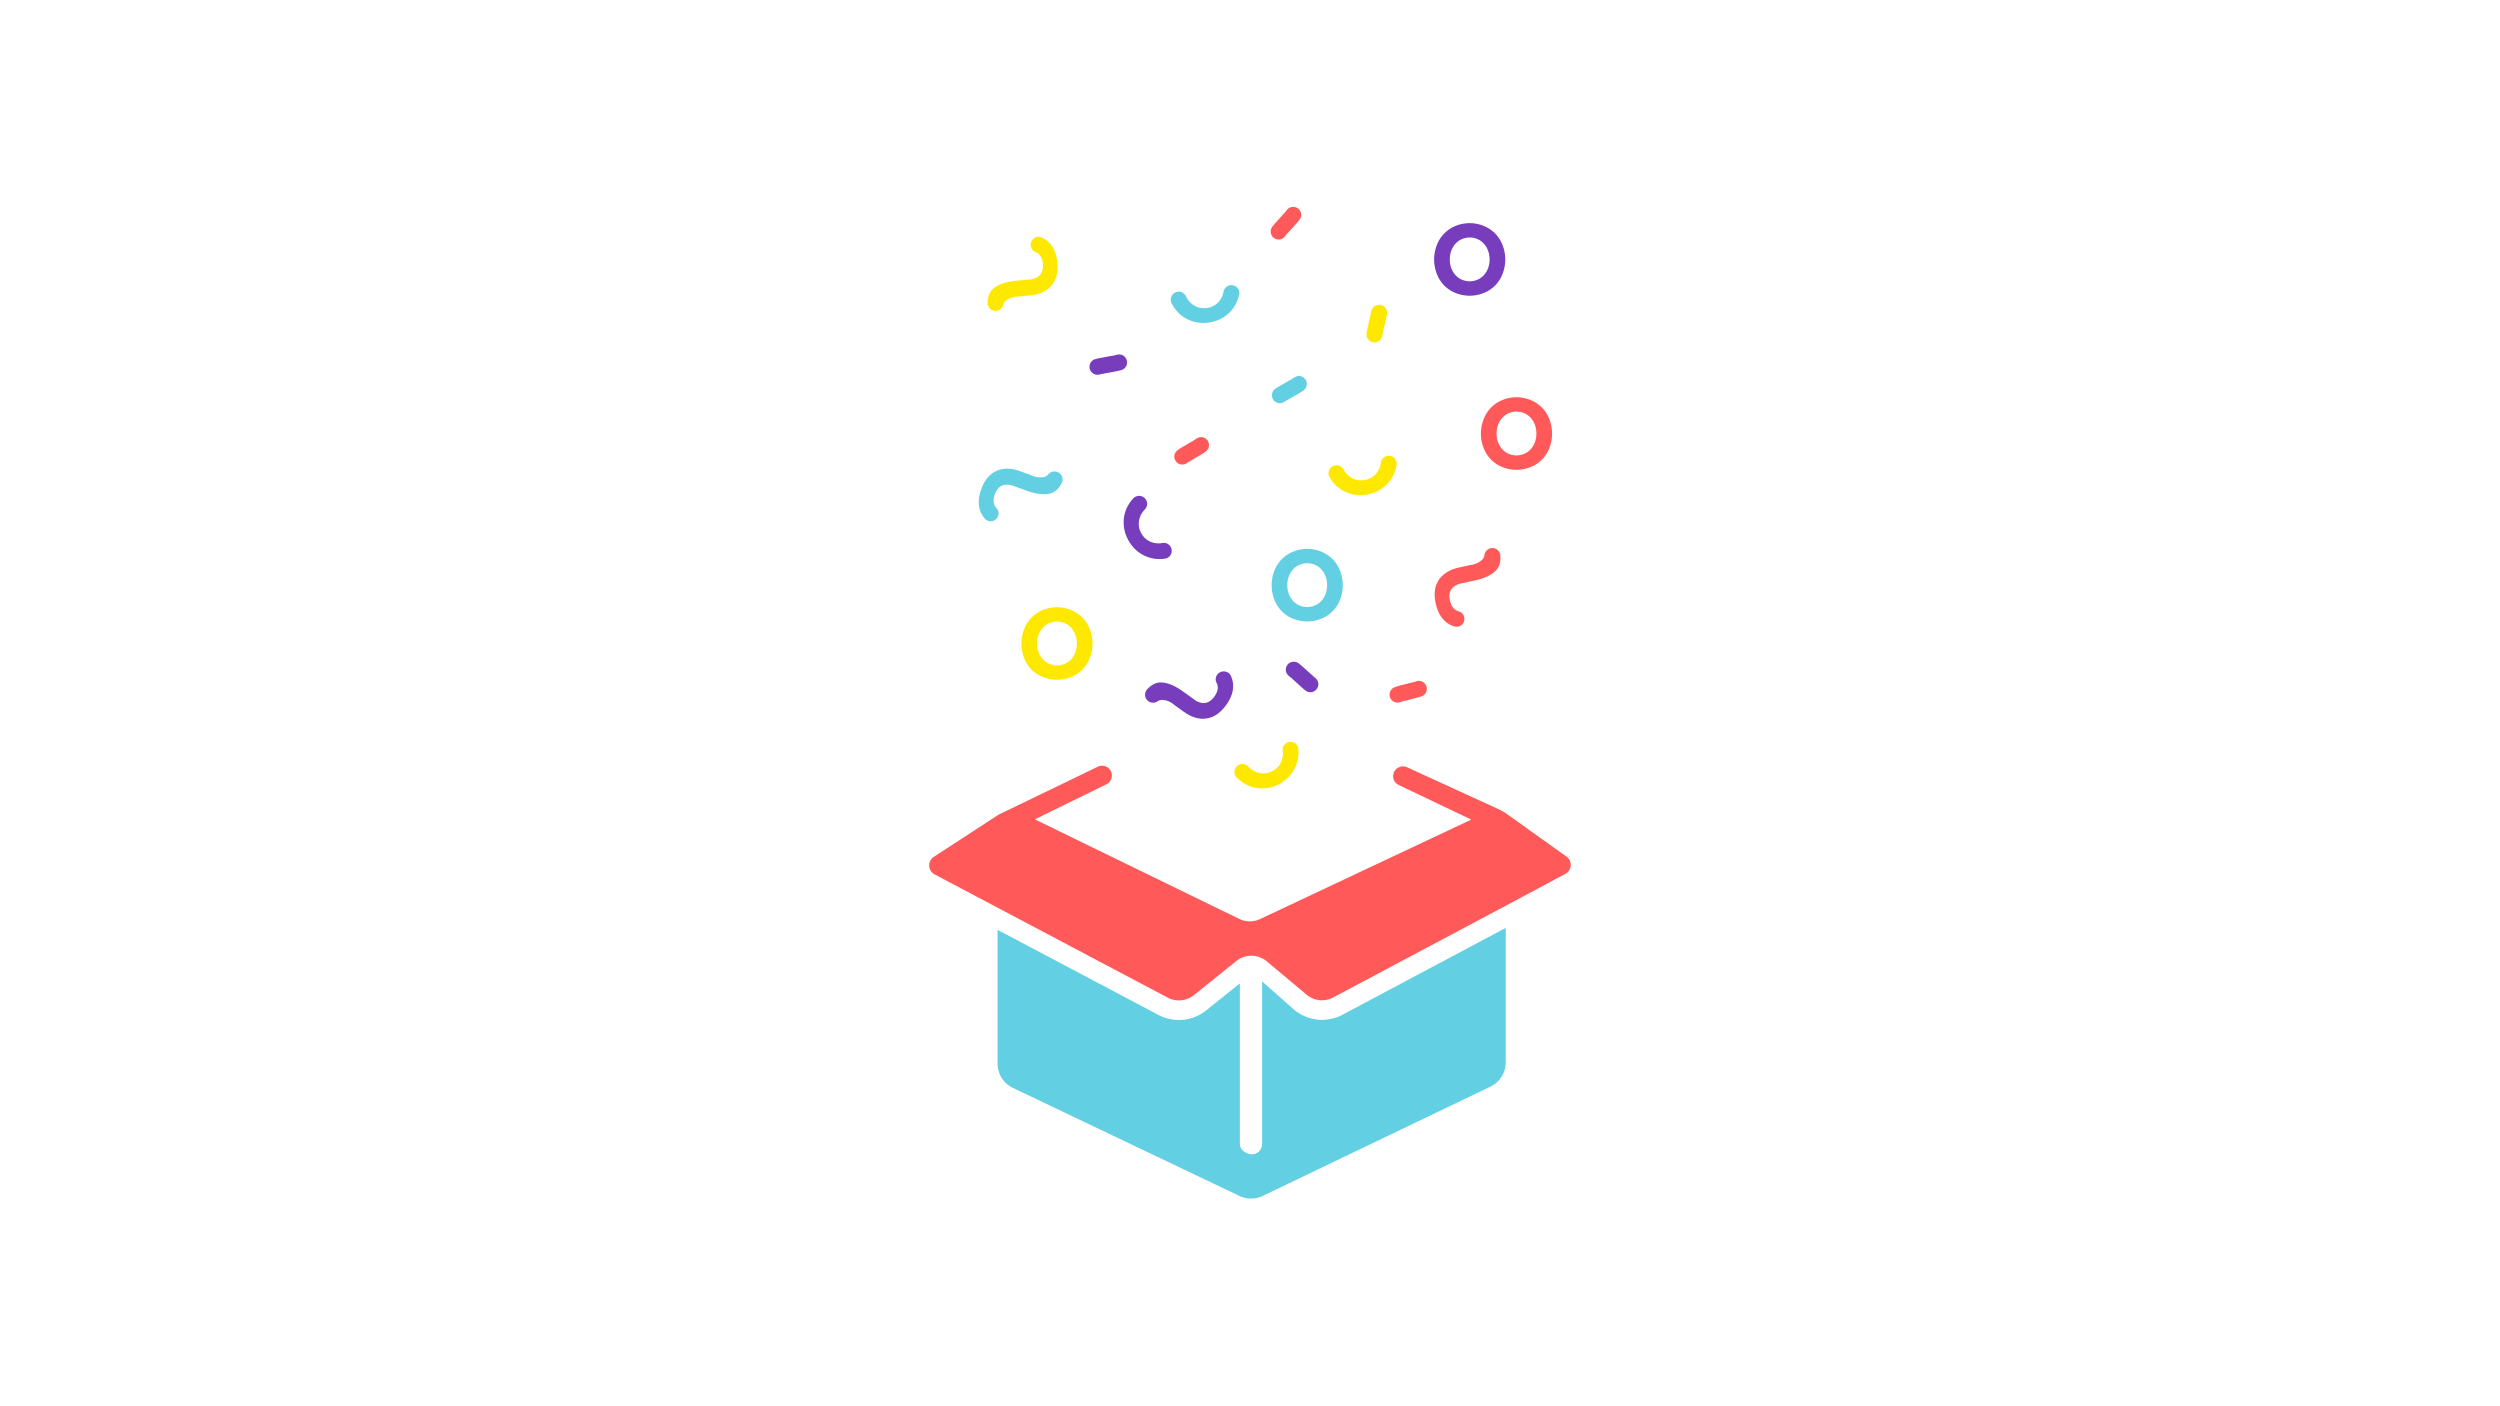<svg id="Capa_1" data-name="Capa 1" xmlns="http://www.w3.org/2000/svg" xmlns:xlink="http://www.w3.org/1999/xlink" viewBox="0 0 1334 750"><defs><style>.cls-1{fill:none;}.cls-2{clip-path:url(#clip-path);}.cls-3{fill:#ffe800;}.cls-4{fill:#63cfe3;}.cls-5{fill:#ff595a;}.cls-6{fill:#773dbd;}</style><clipPath id="clip-path"><rect class="cls-1" x="1363" y="-340" width="750" height="1334"/></clipPath></defs><title>regalo</title><g class="cls-2"><path class="cls-3" d="M1553.72,719.23c-16.83,29.46-54.45,41-84.88,26a64.78,64.78,0,0,1-36-63.27,62.84,62.84,0,0,1,1-7.45c0-.18.08-.37.14-.58.29-1.19.57-2.37.85-3.54a2.22,2.22,0,0,1,.09-.37c.29-1.31.56-2.62.82-3.92a.11.11,0,0,1,0-.06,180.77,180.77,0,0,0,3.59-34.48q.39-47-21.57-84.64A154.14,154.14,0,0,0,1359.65,490a35.51,35.51,0,0,0-3.65-2.18c-26.6-14.4-54.29-20.83-83.31-19.41s-56.55,10.86-82.66,28.22c-4.48,3-8.81,6.14-13,9.53-3.37,2.69-6.63,5.5-9.83,8.46a64.81,64.81,0,0,1-75.47-.65c-26.28-19-34.21-55.23-18.61-83.63a62.85,62.85,0,0,1,8.24-11.68q7.74-6.87,16-13.13,10.85-8.33,22.48-15.58,66.6-41.73,143.66-43.6a281.78,281.78,0,0,1,69.78,7,302.48,302.48,0,0,1,74.56,27.73c1.53.71,3.11,1.56,4.68,2.41q71.1,38.49,112.09,104.18,5.57,8.77,10.31,17.79,30.87,58.47,32.27,126.62a286.37,286.37,0,0,1-5,59h0A64.19,64.19,0,0,1,1553.72,719.23Z"/></g><path class="cls-4" d="M803.47,495.12v71.71a14.43,14.43,0,0,1-8.19,13l-121.5,58.31a14.41,14.41,0,0,1-12.45,0l-120.8-57.6a14.42,14.42,0,0,1-8.22-13V496.17l85.91,45.43a23.23,23.23,0,0,0,25.37-2.43l18-14.43v85.74c0,3,3.41,5.44,6.41,5.44a5.45,5.45,0,0,0,5.46-5.44v-86.8l17.1,15.1a23.18,23.18,0,0,0,25.76,2.7Z"/><path class="cls-5" d="M585.77,409.13a5.22,5.22,0,1,1,4.61,9.37l-38.2,18.71,109.13,53.15a12.56,12.56,0,0,0,5.57,1.29,12.79,12.79,0,0,0,5.42-1.21l112.76-53.1-38.85-18.53a5.23,5.23,0,0,1,4.49-9.44L800.1,432a32.27,32.27,0,0,1,5,3.08l30.77,22a5.43,5.43,0,0,1-.61,9.22L803.47,483.3l-92.09,48.94a12.67,12.67,0,0,1-14.16-1.47L675.9,512.93a12.76,12.76,0,0,0-16.15-.16L637.05,531a12.79,12.79,0,0,1-13.95,1.34l-90.79-48L498.7,466.57a5.43,5.43,0,0,1-.43-9.35l34.59-22.54Z"/><path class="cls-4" d="M685.55,214.29l-.45.3a4.4,4.4,0,0,1-1.21.47,4.26,4.26,0,0,1-5.08-5.08,4.13,4.13,0,0,1,1.16-2.11c.34-.26.69-.52,1.06-.77h0c.5-.34,1-.67,1.58-1L688,203a4.45,4.45,0,0,1,.66-.32c1.42-.83,2.61-2,4.35-2.07a4.32,4.32,0,0,1,3.73,2.13,4.27,4.27,0,0,1-1.29,5.66v0c-.81.57-1.69,1.13-2.63,1.67l-6.59,3.81-.37.19-.59.41.27-.22Z"/><path class="cls-3" d="M709,253.42a4.26,4.26,0,0,1,7.56-3.48,3.62,3.62,0,0,1,.27.41l0,0,.12.21s0,0,0,0l.13.23h0a12.29,12.29,0,0,0,1.34,1.85,10.61,10.61,0,0,0,4.77,3.19,10.13,10.13,0,0,0,5.33.25,2.3,2.3,0,0,0,.28-.06,10.27,10.27,0,0,0,4.93-2.7,10.61,10.61,0,0,0,2.81-5c.09-.34.16-.68.22-1s.08-.56.11-.85a4.26,4.26,0,0,1,8.3,0,4.38,4.38,0,0,1,.11.94c0,.45-.12.89-.21,1.34s-.25,1.17-.41,1.75a18.36,18.36,0,0,1-5.13,8.43,18.7,18.7,0,0,1-3.72,2.72,20.24,20.24,0,0,1-4.87,1.91l-.33.09a19.47,19.47,0,0,1-10.06-.19c-.44-.12-.86-.26-1.28-.42a18.28,18.28,0,0,1-7.13-4.79,18.73,18.73,0,0,1-2.35-3.1h0A4.28,4.28,0,0,1,709,253.42Z"/><path class="cls-3" d="M659.15,413.83a4.26,4.26,0,0,1,6.45-5.25,3.8,3.8,0,0,1,.37.33l0,0,.16.18h0l.18.19h0a11.59,11.59,0,0,0,1.75,1.46,10.67,10.67,0,0,0,5.41,1.91,10.1,10.1,0,0,0,5.23-1.09l.26-.12a10.29,10.29,0,0,0,4.1-3.85,10.66,10.66,0,0,0,1.48-5.55c0-.35,0-.7-.05-1.06s-.06-.56-.1-.84a4.26,4.26,0,0,1,8-2.06,4,4,0,0,1,.34.87c.06.45.1.9.13,1.35q.06.9,0,1.8a18.28,18.28,0,0,1-2.86,9.44,18.65,18.65,0,0,1-2.93,3.56A19.71,19.71,0,0,1,683,418.2a3.07,3.07,0,0,1-.31.17,19.43,19.43,0,0,1-9.78,2.32c-.46,0-.91,0-1.35-.08a18.42,18.42,0,0,1-8.1-2.87,19.12,19.12,0,0,1-3-2.42h0A4.18,4.18,0,0,1,659.15,413.83Z"/><path class="cls-4" d="M527.15,277.87a4.21,4.21,0,0,1-1.56-1h0c-.17-.19-.33-.38-.48-.58a13.35,13.35,0,0,1-1.56-2.49q-2.61-5.43.05-12.76t8.16-9.77a13.18,13.18,0,0,1,3.93-1.08h0c.22,0,.45,0,.67-.06h0a17.18,17.18,0,0,1,5,.42h0c.42.09.84.2,1.27.32h0c.59.17,1.18.36,1.78.58l5.85,2.13a5.89,5.89,0,0,1,.67.3,10.61,10.61,0,0,0,6.19.64,4.74,4.74,0,0,0,2.48-1.62h0a4.27,4.27,0,0,1,7.12,4.38,4.49,4.49,0,0,1-.49,1h0q-2.32,4.29-6.23,5.13-4.95,1.06-12.08-1.53l-7.15-2.61a2.87,2.87,0,0,1-.37-.15,11.19,11.19,0,0,0-3.21-.5h0a6,6,0,0,0-1,.08h0a5.86,5.86,0,0,0-1.41.38q-2.61,1.08-3.92,4.67c-.89,2.45-.9,4.5,0,6.17a5.41,5.41,0,0,0,.45.72h0a5.94,5.94,0,0,0,.82.93,4,4,0,0,1,.56,1.27,4.2,4.2,0,0,1-.12,2.52,4.27,4.27,0,0,1-3.85,2.81A4.31,4.31,0,0,1,527.15,277.87Z"/><path class="cls-6" d="M586.92,199.76a3,3,0,0,1-.52.13,4.08,4.08,0,0,1-1.3.05,4.26,4.26,0,0,1-3.67-3.46,4.27,4.27,0,0,1,2.37-4.63c.41-.13.83-.26,1.25-.37h0c.59-.16,1.2-.29,1.82-.41l6.13-1.14a6.26,6.26,0,0,1,.73-.08c1.61-.3,3.15-1.06,4.79-.5a4.32,4.32,0,0,1,2.81,3.26,4.26,4.26,0,0,1-3.1,4.9v0c-1,.26-2,.49-3,.69l-7.48,1.39-.41.06-.69.19.33-.12Z"/><path class="cls-6" d="M701.63,361.62a4.46,4.46,0,0,1,.43.33,4.6,4.6,0,0,1,.82,1,4.26,4.26,0,0,1-.51,5,4.21,4.21,0,0,1-2.75,1.39,4.26,4.26,0,0,1-2.37-.45c-.36-.25-.71-.5-1.06-.77h0c-.47-.37-.95-.77-1.43-1.2l-4.62-4.17a5,5,0,0,1-.51-.53c-1.23-1.1-2.76-1.85-3.31-3.51a4.29,4.29,0,0,1,.88-4.2A4.25,4.25,0,0,1,693,354l0,0c.79.6,1.59,1.26,2.4,2l5.66,5.09.29.29c.19.15.38.3.58.43l-.3-.19Z"/><path class="cls-5" d="M825.68,241.37a17.77,17.77,0,0,1-6.88,6.88,20.16,20.16,0,0,1-19.23,0,17.74,17.74,0,0,1-6.84-6.88,21.16,21.16,0,0,1,0-20,18,18,0,0,1,6.84-6.91,19.88,19.88,0,0,1,19.23,0,18,18,0,0,1,6.88,6.91,21.24,21.24,0,0,1,0,20Zm-7.3-16.12a10.45,10.45,0,0,0-3.84-4.16,10.5,10.5,0,0,0-10.68,0,10.45,10.45,0,0,0-3.84,4.16,12.8,12.8,0,0,0-1.43,6.1,12.67,12.67,0,0,0,1.43,6.08,10.54,10.54,0,0,0,3.84,4.12,10.5,10.5,0,0,0,10.68,0,10.54,10.54,0,0,0,3.84-4.12,12.67,12.67,0,0,0,1.43-6.08A12.8,12.8,0,0,0,818.38,225.25Z"/><path class="cls-4" d="M624.76,160.49a4.26,4.26,0,0,1,7.74-3,3.78,3.78,0,0,1,.26.43v0a2.14,2.14,0,0,1,.1.22l0,0a2.56,2.56,0,0,0,.11.24h0a12.73,12.73,0,0,0,1.22,1.92,10.68,10.68,0,0,0,4.58,3.47,10.08,10.08,0,0,0,5.32.54l.27,0a10.25,10.25,0,0,0,5.08-2.42,10.6,10.6,0,0,0,3.09-4.84,8.51,8.51,0,0,0,.28-1,7.34,7.34,0,0,0,.16-.84,4.26,4.26,0,0,1,8.34,1.42c-.07.45-.17.89-.28,1.33a17.85,17.85,0,0,1-.52,1.72,18.38,18.38,0,0,1-5.59,8.13,18.7,18.7,0,0,1-3.88,2.49,19.59,19.59,0,0,1-5,1.63l-.34.07a19.53,19.53,0,0,1-10-.76c-.43-.15-.85-.32-1.25-.5a18.41,18.41,0,0,1-6.85-5.18,19.44,19.44,0,0,1-2.16-3.24h0A4.11,4.11,0,0,1,624.76,160.49Z"/><path class="cls-3" d="M553.72,126.35a4.15,4.15,0,0,1,1.83.23h0l.68.32a13.13,13.13,0,0,1,2.48,1.57q4.71,3.76,5.48,11.53t-3.13,12.33A13.61,13.61,0,0,1,558,155h0c-.19.12-.38.24-.58.35l0,0a17.44,17.44,0,0,1-4.66,1.78h0l-1.28.26h0c-.6.1-1.22.18-1.85.25l-6.2.61a6,6,0,0,1-.73,0,10.63,10.63,0,0,0-5.86,2.1,4.74,4.74,0,0,0-1.54,2.54h0A4.27,4.27,0,0,1,527,161h0c.16-3.25,1.29-5.68,3.4-7.32q4-3.1,11.54-3.84l7.58-.75a2.68,2.68,0,0,1,.4,0,11.17,11.17,0,0,0,3.11-.94h0a5.15,5.15,0,0,0,.83-.48h0a5.72,5.72,0,0,0,1.11-1q1.89-2.1,1.51-5.91c-.26-2.59-1.13-4.45-2.65-5.57a5.09,5.09,0,0,0-.71-.46h0a6.5,6.5,0,0,0-1.14-.48,4.23,4.23,0,0,1-2-3.23,4.27,4.27,0,0,1,3.82-4.66Z"/><path class="cls-5" d="M686.49,112.27a4.46,4.46,0,0,1,.33-.43,4.38,4.38,0,0,1,1-.82,4.26,4.26,0,0,1,6,5.62c-.25.35-.5.71-.77,1.06h0q-.56.72-1.2,1.44l-4.16,4.63a5,5,0,0,1-.53.51c-1.09,1.23-1.85,2.76-3.5,3.32a4.31,4.31,0,0,1-4.2-.87,4.26,4.26,0,0,1-.53-5.78l0,0c.59-.79,1.26-1.59,2-2.4l5.08-5.66a4.11,4.11,0,0,1,.29-.3c.15-.19.3-.38.43-.58l-.19.3Z"/><path class="cls-3" d="M731.6,166.57a5.07,5.07,0,0,1,.09-.54,4.54,4.54,0,0,1,.47-1.21,4.27,4.27,0,0,1,8,2c0,.43-.09.86-.16,1.3h0c-.09.6-.21,1.21-.35,1.84L738.23,176a4.78,4.78,0,0,1-.22.7c-.35,1.61-.26,3.32-1.43,4.61a4.26,4.26,0,0,1-7.37-3.5h0c.13-1,.32-2,.56-3.07l1.68-7.42a2.62,2.62,0,0,1,.11-.4q.06-.36.09-.72l0,.36Z"/><path class="cls-6" d="M800.7,148.47a17.68,17.68,0,0,1-6.87,6.88,20.18,20.18,0,0,1-19.24,0,17.87,17.87,0,0,1-6.84-6.88,21.24,21.24,0,0,1,0-20,18.09,18.09,0,0,1,6.84-6.91,19.9,19.9,0,0,1,19.24,0,17.89,17.89,0,0,1,6.87,6.91,21.16,21.16,0,0,1,0,20Zm-7.29-16.12a10.66,10.66,0,0,0-3.84-4.16,10.5,10.5,0,0,0-10.68,0,10.52,10.52,0,0,0-3.84,4.16,12.73,12.73,0,0,0-1.43,6.11,12.51,12.51,0,0,0,1.43,6.07,10.54,10.54,0,0,0,3.84,4.12,10.5,10.5,0,0,0,10.68,0,10.69,10.69,0,0,0,3.84-4.12,12.63,12.63,0,0,0,1.43-6.07A12.84,12.84,0,0,0,793.41,132.35Z"/><path class="cls-5" d="M633.51,247a3.52,3.52,0,0,1-.45.3,4.26,4.26,0,0,1-5.21-6.65q.51-.41,1-.78h0c.49-.34,1-.68,1.57-1l5.35-3.18a4,4,0,0,1,.66-.32c1.41-.85,2.59-2.09,4.33-2.13a4.26,4.26,0,0,1,2.53,7.75l0,0c-.81.58-1.68,1.14-2.62,1.7l-6.54,3.89-.36.19c-.2.14-.4.28-.59.43l.27-.23Z"/><path class="cls-5" d="M755.48,363.61a4.32,4.32,0,0,1,.51-.16,4.46,4.46,0,0,1,1.3-.13,4.26,4.26,0,0,1,1.83,8q-.6.24-1.23.45h0c-.57.19-1.17.36-1.79.52l-6,1.54a3.87,3.87,0,0,1-.73.13c-1.59.42-3.07,1.27-4.75.82a4.27,4.27,0,0,1-.24-8.16v0c.94-.33,1.93-.63,3-.9l7.37-1.88c.13,0,.27-.06.4-.09s.46-.15.69-.24l-.33.14Z"/><path class="cls-6" d="M605.74,265.15a4.26,4.26,0,0,1,5.57,6.18,3.68,3.68,0,0,1-.31.38l0,0-.17.17,0,0-.18.2h0a11.81,11.81,0,0,0-1.36,1.82,10.72,10.72,0,0,0-1.64,5.51,10.26,10.26,0,0,0,1.36,5.17c0,.08.09.16.14.24a10.16,10.16,0,0,0,4,3.9,10.63,10.63,0,0,0,5.62,1.2c.35,0,.7-.05,1.06-.1s.55-.09.83-.15a4.27,4.27,0,0,1,2.48,7.93,5,5,0,0,1-.86.38c-.45.08-.9.15-1.34.2q-.9.11-1.8.12a18.49,18.49,0,0,1-13.28-5.12,20,20,0,0,1-3.27-4.08l-.18-.29a19.45,19.45,0,0,1-2.82-9.66c0-.45,0-.9,0-1.35a18.31,18.31,0,0,1,2.44-8.23,18.52,18.52,0,0,1,2.27-3.17h0A4.14,4.14,0,0,1,605.74,265.15Z"/><path class="cls-4" d="M714,322.28a17.75,17.75,0,0,1-6.87,6.88,20.18,20.18,0,0,1-19.24,0,17.87,17.87,0,0,1-6.84-6.88,21.24,21.24,0,0,1,0-20,18.09,18.09,0,0,1,6.84-6.91,19.9,19.9,0,0,1,19.24,0,18,18,0,0,1,6.87,6.91,21.16,21.16,0,0,1,0,20Zm-7.29-16.12a10.66,10.66,0,0,0-3.84-4.16,10.5,10.5,0,0,0-10.68,0,10.52,10.52,0,0,0-3.84,4.16,12.73,12.73,0,0,0-1.43,6.11,12.51,12.51,0,0,0,1.43,6.07,10.54,10.54,0,0,0,3.84,4.12,10.5,10.5,0,0,0,10.68,0,10.69,10.69,0,0,0,3.84-4.12,12.63,12.63,0,0,0,1.43-6.07A12.84,12.84,0,0,0,706.71,306.16Z"/><path class="cls-3" d="M580.48,353.41a17.81,17.81,0,0,1-6.88,6.87,20.16,20.16,0,0,1-19.23,0,17.78,17.78,0,0,1-6.84-6.87,21.18,21.18,0,0,1,0-20,18,18,0,0,1,6.84-6.91,19.88,19.88,0,0,1,19.23,0,18.05,18.05,0,0,1,6.88,6.91,21.26,21.26,0,0,1,0,20Zm-7.3-16.13a10.42,10.42,0,0,0-3.84-4.15,10.43,10.43,0,0,0-10.68,0,10.57,10.57,0,0,0-3.84,4.15,12.84,12.84,0,0,0-1.43,6.11,12.63,12.63,0,0,0,1.43,6.07,10.69,10.69,0,0,0,3.84,4.12,10.43,10.43,0,0,0,10.68,0,10.54,10.54,0,0,0,3.84-4.12,12.51,12.51,0,0,0,1.43-6.07A12.73,12.73,0,0,0,573.18,337.28Z"/><path class="cls-5" d="M778.1,334.34a4.27,4.27,0,0,1-1.85,0h0l-.72-.23a13.37,13.37,0,0,1-2.64-1.27q-5.11-3.21-6.79-10.82t1.67-12.61a13.59,13.59,0,0,1,2.75-3h0l.54-.41,0,0a17.82,17.82,0,0,1,4.43-2.31h0l1.24-.41h0c.58-.17,1.19-.32,1.81-.46l6.09-1.33a4.45,4.45,0,0,1,.72-.1,10.67,10.67,0,0,0,5.57-2.77,4.73,4.73,0,0,0,1.23-2.7h0a4.26,4.26,0,0,1,8.35-.11,3.91,3.91,0,0,1,.09,1.07h0c.23,3.24-.61,5.8-2.51,7.66q-3.63,3.56-11,5.17l-7.43,1.62-.4.07a10.92,10.92,0,0,0-3,1.29h0a6.73,6.73,0,0,0-.77.58h0a6,6,0,0,0-1,1.08c-1.09,1.54-1.35,3.56-.81,6.05s1.64,4.29,3.28,5.23a6,6,0,0,0,.76.37h0a7.16,7.16,0,0,0,1.19.34,4.27,4.27,0,0,1,2.4,3,4.23,4.23,0,0,1-3.25,5.07Z"/><path class="cls-6" d="M655.44,359a4.21,4.21,0,0,1,1.23,1.37h0c.11.23.21.46.31.69a13.29,13.29,0,0,1,.82,2.81q1.05,6-3.49,12.28c-3,4.23-6.52,6.62-10.48,7.21a13.61,13.61,0,0,1-4.08,0h0l-.67-.13h0a17.44,17.44,0,0,1-4.67-1.74h0c-.38-.2-.76-.41-1.14-.65h0c-.51-.32-1-.66-1.55-1l-5.06-3.64a3.67,3.67,0,0,1-.56-.47,10.69,10.69,0,0,0-5.8-2.28,4.76,4.76,0,0,0-2.82.89h0a4.26,4.26,0,0,1-5.67-6.13,4.59,4.59,0,0,1,.73-.79h0c2.27-2.34,4.73-3.42,7.38-3.26q5.05.32,11.22,4.73l6.18,4.44a2.51,2.51,0,0,1,.32.25,11.18,11.18,0,0,0,2.95,1.34h0a6.53,6.53,0,0,0,.94.19h0a5.5,5.5,0,0,0,1.46,0q2.8-.33,5-3.44c1.51-2.11,2.08-4.09,1.69-5.93a5.91,5.91,0,0,0-.24-.82h0a6.67,6.67,0,0,0-.54-1.11,4.26,4.26,0,0,1,.6-3.78,4.25,4.25,0,0,1,4.46-1.65A4.18,4.18,0,0,1,655.44,359Z"/></svg>